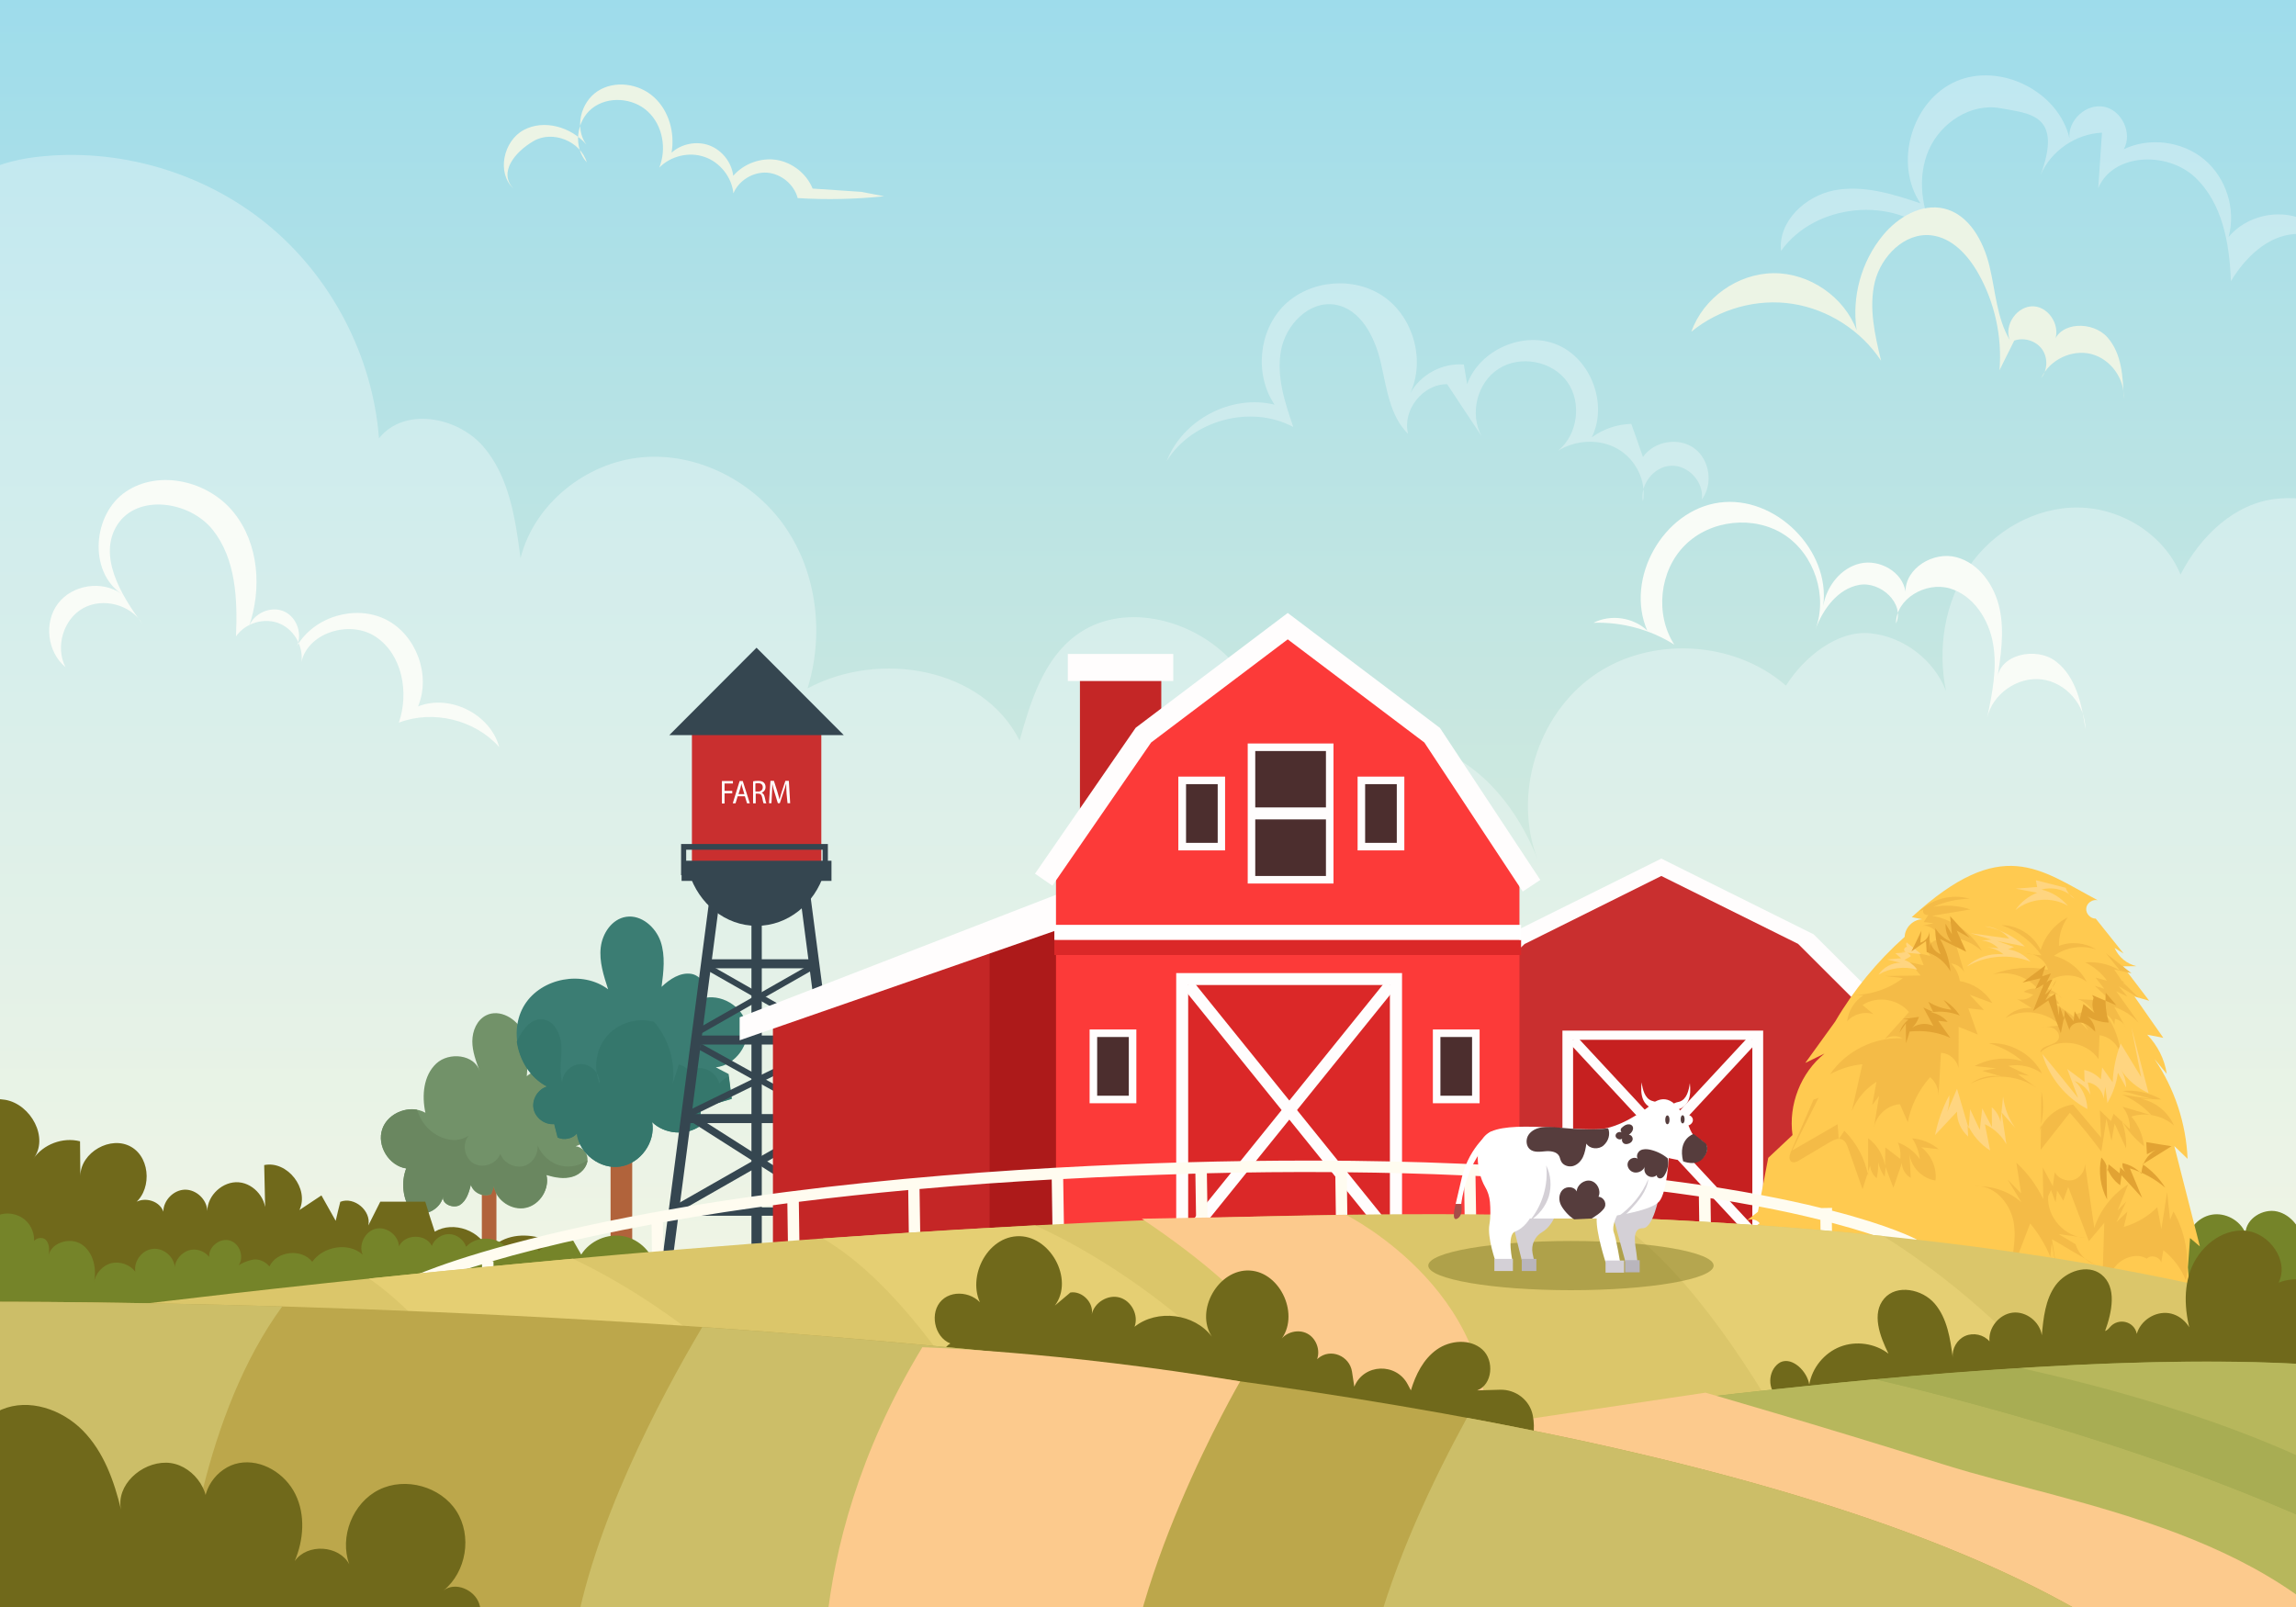 <?xml version="1.0" encoding="utf-8"?>
<!-- Generator: Adobe Illustrator 18.0.0, SVG Export Plug-In . SVG Version: 6.00 Build 0)  -->
<!DOCTYPE svg PUBLIC "-//W3C//DTD SVG 1.1//EN" "http://www.w3.org/Graphics/SVG/1.1/DTD/svg11.dtd">
<svg version="1.1" id="Layer_1" xmlns="http://www.w3.org/2000/svg" xmlns:xlink="http://www.w3.org/1999/xlink" x="0px" y="0px"
	 width="1400px" height="980px" viewBox="0 0 1400 980" enable-background="new 0 0 1400 980" xml:space="preserve">
<rect x="0" y="0" width="1400" height="980" fill="#333333" stroke="none"/>
<g>
	<defs>
		<rect id="SVGID_1_" width="1400" height="980"/>
	</defs>
	<clipPath id="SVGID_2_">
		<use xlink:href="#SVGID_1_"  overflow="visible"/>
	</clipPath>
	<linearGradient id="SVGID_3_" gradientUnits="userSpaceOnUse" x1="700" y1="-3.142759e-08" x2="700" y2="948.1">
		<stop  offset="0" style="stop-color:#9EDCEB"/>
		<stop  offset="1" style="stop-color:#F9F4D4"/>
	</linearGradient>
	<rect clip-path="url(#SVGID_2_)" fill="url(#SVGID_3_)" width="1400" height="980"/>
	<path opacity="0.32" clip-path="url(#SVGID_2_)" fill="#FFFFFF" d="M-37.9,135.5c6.1-24.7,34.3-36.7,59.5-39.7
		c50.1-6.1,102.4,9.1,141.4,41c39,31.9,64.2,80.2,68.1,130.5c15.1-19.1,47.5-13.5,63.5,4.9c15.9,18.4,19.7,44.1,22.8,68.2
		c8.3-33.1,39.8-58.3,73.8-61.5c34-3.2,68.5,14.6,87.8,42.8c19.3,28.2,23.5,65.5,13.4,98.1c43.9-23.5,106.9-12.7,129.3,31.8
		c6.7-23.9,14.6-49.6,34.6-64.3c27.3-20.1,68.4-10.6,92.4,13.3c24,24,34.1,58.4,39.4,91.9c12.7-29.4,56-47.1,86.2-36.5
		c30.2,10.6,51.7,38.4,63.3,68.2c-15.2-39.3-0.3-88.1,34.2-112.3c34.5-24.2,85.4-21.5,117.2,6.2c10.9-17.2,31.1-33.9,51.4-31.9
		c20.3,2,38.9,16.2,46.2,35.2c-5.3-25.8-0.9-53.9,13.9-75.7c14.8-21.8,40.4-36.5,66.7-36.2c26.4,0.3,52.4,16.5,62.4,40.9
		c12-23.4,33-43.8,59.2-46.3c26.2-2.5,53.3,9.1,69.5,29.8c10.2,13,12.9,25.2,17.1,41.2l-1.5,561.6c-20,2-52-2.1-72-0.1l-929.4,0
		c-3.3,34.1-6.6,68.2-9.9,102.4c-117.7-6.3-235.4-12.6-353.1-18.9c-54.5-2.9-114.3-8.1-153-46.6c-36-35.9-43.5-90.7-48.3-141.3
		c-8.9-94.5-15.3-189.3-19.1-284.2C-116.5,404.6-72.1,274.9-37.9,135.5z"/>
	<g clip-path="url(#SVGID_2_)">
		<rect x="293.8" y="708.8" fill="#B1633B" width="8.9" height="96.6"/>
		<path fill="#729269" d="M270.2,729.6c-1.5,8.2-12,13.2-19.3,9.3c-5.3-7.5-6.5-17.8-3.2-26.3c-10.6-1.6-18.1-13.9-14.6-24
			s17-15.3,26.3-10c-2.3-10.5-1.2-22.7,6.6-30c7.8-7.3,23.3-5.6,26.5,4.6c-2.2-5.9-4.5-11.9-4.5-18.2c0-6.3,2.8-13,8.4-15.8
			c8.1-4.1,18.5,1.8,22.4,10.1c3.9,8.3,3.2,17.9,2.4,27c5.4-4.7,14.1-5.2,20-1.1c5.9,4.1,8.5,12.4,5.9,19.2
			c3.4-4.9,11.7-4.3,15.4,0.4c3.6,4.7,2.8,11.9-0.7,16.7c-3.6,4.8-9.3,7.5-15.2,8.8c4.1-3.5,11.2,0.5,11.6,5.9
			c0.4,5.3-4.1,10.1-9.3,11.5c-5.2,1.5-10.7,0.4-15.8-1.1c2.1,8.5-3.8,18.1-12.4,20c-8.5,1.9-18-4.3-19.6-12.9
			c-0.5,1.5-1,3.1-1.6,4.6c-4.7,2.1-11-0.8-12.4-5.7c-1.2,4.7-2.7,9.8-6.8,12.4C276.3,737.2,269.2,734.3,270.2,729.6z"/>
		<path fill="#729269" d="M346.6,700.1c1.5-0.3,2.9-0.7,4.3-1.3C349.3,698.7,347.8,699.1,346.6,700.1z"/>
		<path fill="#729269" d="M327.6,698.6c-0.1-1.4-0.5-2.8-1.1-4.1C326.7,695.9,327.1,697.2,327.6,698.6z"/>
		<path fill="#6A8760" d="M233.1,688.5c-3.5,10.1,4.1,22.4,14.6,24c-3.3,8.6-2.1,18.8,3.2,26.3c7.3,3.9,17.8-1.2,19.3-9.3
			c-1,4.7,6.1,7.7,10.2,5.2c4.1-2.5,5.6-7.7,6.8-12.4c1.4,5,7.7,7.9,12.4,5.7c0.5-1.5,1-3.1,1.6-4.6c1.6,8.6,11.1,14.8,19.6,12.9
			c8.5-1.9,14.5-11.5,12.4-20c5.1,1.5,10.7,2.6,15.8,1.1c4.6-1.3,8.8-5.3,9.3-9.9c-4.5,3.2-10.3,4.6-15.7,3.5
			c-6.6-1.3-12.3-6.3-14.8-12.5c0.4,4.9-2.4,10.1-7,12.1c-5.9,2.5-13.6-0.9-15.7-7c-2.3,6.2-10.6,9.2-16.3,5.9c-5.7-3.3-7.2-12-3-17
			c-9.4,6.6-23.4,0.3-28.9-9.8c-1.1-1.9-1.9-3.9-2.6-6C245.6,675.2,235.9,680.2,233.1,688.5z"/>
	</g>
	<g clip-path="url(#SVGID_2_)">
		<rect x="372.3" y="653.1" fill="#B1633B" width="13.2" height="140.1"/>
		<path fill="#3B7D73" d="M397.7,684.3c2.2,12.2-7.1,25.2-19.4,27.1c-12.2,1.9-25-7.8-26.5-20.1c-2.8,3.2-7.8,4.2-11.7,2.4
			c-0.7-2.7-1.4-5.4-2.1-8.2c-5.7,0.6-11.5-3.8-12.6-9.4c-1.1-5.7,2.7-11.8,8.2-13.5c-17.2-8.9-24-33.5-13.7-49.9
			c10.3-16.4,35.4-21.1,50.9-9.4c-2.7-8.3-5.5-16.9-4.5-25.5c1-8.7,6.9-17.4,15.5-18.7c9.2-1.4,17.9,6.2,21,15
			c3,8.8,1.8,18.5,0.6,27.7c5-4.7,11.4-9,18.2-7.9c6.8,1.1,11.6,10.7,6.3,15.1c11.4-3.5,25,4.5,27.4,16.2c2.4,11.7-7,24.4-18.8,25.7
			c2.6,1.4,5.2,2.7,7.8,4.1c0.6,5,1.3,10,1.9,15c-6.3,1.9-12.6,3.8-18.9,5.6c-0.1,3.6-0.2,7.3-0.3,10.9
			C418.3,692.8,405.3,691.7,397.7,684.3z"/>
		<path fill="#3B7D73" d="M363.8,654.2c0.3,2.3,1,4.6,1.9,6.7C365.9,658.5,365.1,656.2,363.8,654.2z"/>
		<path fill="#35776C" d="M333.5,662.6c-5.5,1.6-9.3,7.8-8.2,13.5c1.1,5.7,6.9,10,12.6,9.4c0.7,2.7,1.4,5.4,2.1,8.2
			c3.9,1.8,8.9,0.8,11.7-2.4c1.5,12.3,14.3,22,26.5,20.1s21.6-14.9,19.4-27.1c7.6,7.4,20.6,8.5,29.3,2.4c0.1-3.6,0.2-7.3,0.3-10.9
			c6.3-1.9,12.6-3.8,18.9-5.6c-0.6-4.6-1.2-9.1-1.8-13.7c-2.2,1-4.1,2.4-5.7,4.2c-1.4-5.8-7.6-10-13.5-9.3c-0.7,3.1-1.4,6.3-2,9.4
			c0.2-5.4-3.9-10.5-9.2-11.6c-1.2,3.9-2.5,7.8-3.7,11.7c1.7-13.4-2.5-27.4-11.3-37.7c-10.1-2.9-21.7,0.5-28.6,8.4
			c-5.4,6.1-7.7,14.7-6.5,22.7c1.3,2,2,4.3,1.9,6.7c-0.9-2.1-1.5-4.4-1.9-6.7c-2-3-5.3-5.2-9-5.4c-6-0.3-11.8,5-12,11
			c-2.1-7-0.2-14.6-0.5-21.9c-0.3-7.3-4.3-15.8-11.6-16.4c-7.3-0.6-12.5,6.9-15.6,13.6C316.7,646.5,323.2,657.3,333.5,662.6z"/>
	</g>
	<g clip-path="url(#SVGID_2_)">
		<rect x="458.2" y="498.9" fill="#354650" width="6.3" height="272.1"/>
		<polygon fill="#354650" points="523.3,769.2 517.1,770.1 481.9,500.7 488.1,499.8 		"/>
		<polygon fill="#354650" points="403.7,769.2 409.9,770.1 445.1,500.7 438.9,499.8 		"/>
		<rect x="421.9" y="441.5" fill="#C92F2F" width="78.9" height="90.3"/>
		<polygon fill="#354650" points="461.3,395 408.1,448.3 461.3,448.3 514.5,448.3 		"/>
		<rect x="415.6" y="524.9" fill="#354650" width="91.4" height="12.3"/>
		<path fill="#354650" d="M420.2,532.5c5.9,18.7,22.1,32.1,41.2,32.1c19.1,0,35.3-13.4,41.2-32.1H420.2z"/>
		<rect x="430.6" y="585" fill="#354650" width="66.3" height="5.5"/>
		<rect x="421.9" y="631.5" fill="#354650" width="81.4" height="5.5"/>
		<rect x="416.9" y="679.4" fill="#354650" width="93.9" height="5.5"/>
		<rect x="411.9" y="736.3" fill="#354650" width="107.6" height="5.1"/>
		<polygon fill="#354650" points="432.3,588.1 431,591.6 502.9,632.6 504.2,629.1 		"/>
		<polygon fill="#354650" points="494.1,588.1 495.4,591.6 423.5,632.6 422.2,629.1 		"/>
		<polygon fill="#354650" points="427.5,636.5 426.4,640.2 502.7,682.5 503.8,678.8 		"/>
		<polygon fill="#354650" points="500.1,637.9 501.3,641.7 419.2,681.9 418,678.1 		"/>
		<polygon fill="#354650" points="422.8,679.6 421.5,684.1 511,741.1 512.3,736.6 		"/>
		<polygon fill="#354650" points="506.4,680.9 508,685.3 412.6,739.8 410.9,735.4 		"/>
		<g>
			<path fill="#354650" d="M504.8,533.7h-89.5v-19h89.5V533.7z M418.4,530.3h83.2v-12.1h-83.2V530.3z"/>
		</g>
		<g>
			<path fill="#FFFFFF" d="M440.2,476.3h6.7v1.5h-5.1v4.5h4.7v1.5h-4.7v6.2h-1.6V476.3z"/>
			<path fill="#FFFFFF" d="M449.8,485.6l-1.3,4.3h-1.7l4.2-13.6h1.9l4.3,13.6h-1.7l-1.3-4.3H449.8z M453.9,484.3l-1.2-3.9
				c-0.3-0.9-0.5-1.7-0.6-2.5h0c-0.2,0.8-0.4,1.6-0.6,2.5l-1.2,3.9H453.9z"/>
			<path fill="#FFFFFF" d="M459.1,476.5c0.8-0.2,2-0.3,3.1-0.3c1.7,0,2.8,0.3,3.6,1.1c0.6,0.6,1,1.5,1,2.6c0,1.8-1,3-2.3,3.5v0.1
				c1,0.4,1.5,1.3,1.8,2.7c0.4,1.9,0.7,3.2,1,3.7h-1.7c-0.2-0.4-0.5-1.6-0.8-3.3c-0.4-1.9-1-2.6-2.5-2.6h-1.5v5.9h-1.6V476.5z
				 M460.7,482.7h1.6c1.7,0,2.8-1,2.8-2.6c0-1.8-1.2-2.5-2.9-2.5c-0.8,0-1.3,0.1-1.6,0.2V482.7z"/>
			<path fill="#FFFFFF" d="M479.6,483.9c-0.1-1.9-0.2-4.2-0.2-5.9h-0.1c-0.4,1.6-0.9,3.3-1.6,5.2l-2.2,6.6h-1.2l-2-6.5
				c-0.6-1.9-1.1-3.7-1.4-5.3h0c0,1.7-0.1,4-0.2,6l-0.3,5.8h-1.5l0.9-13.6h2.1l2.1,6.6c0.5,1.7,0.9,3.2,1.3,4.6h0.1
				c0.3-1.4,0.8-2.9,1.3-4.6l2.2-6.6h2.1l0.8,13.6h-1.6L479.6,483.9z"/>
		</g>
	</g>
	<path clip-path="url(#SVGID_2_)" fill="#758429" d="M1340.2,831.9c25.9-5.7,48.6-24,59.8-48c3.8-8.1,6.3-17.1,4.8-25.9
		c-1.5-8.8-7.7-17.2-16.3-19.2s-19,4.3-19.3,13.2c-3.3-7.9-12.4-12.8-20.8-11.2s-15.1,9.5-15.2,18.1c-2.8-3.5-7.5-5.4-11.9-4.6
		l-1.7,9.1c-2.7-4.3-10.5-3.7-12.4,1c-0.8-10.5-10.4-19.5-21-19.8c-10.5-0.2-20.5,8.4-21.8,18.8c-1.3-1.1-2.1-2.2-2.7-3.2
		c-3.6-6.6-10.9-10.4-18.2-8.9c-2.9,0.6-5.4,1.5-6.4,2.9c-3.1-9.1-18.8-9.3-22.1-0.2c-0.7-5.9-6-10.8-11.9-11.2
		c-5.9-0.4-11.8,3.7-13.4,9.4c-3-5.2-10.1-7.7-15.7-5.4l-2.5,5.8c-8.6-7-21.2-8.5-31.2-3.8c-10,4.7-16.8,15.5-16.9,26.5
		c49.3,25.8,102.5,44.2,157.2,54.4C1300.2,833.6,1320.7,836.2,1340.2,831.9z"/>
	<g clip-path="url(#SVGID_2_)">
		<g>
			<polygon fill="#C92F2F" points="1101.2,572.7 1013,528.9 924.9,572.7 871.6,625.9 871.6,777 1013,775.8 1154.5,777 1154.5,625.9 
							"/>
			<g>
				<g>
					<rect x="955.9" y="631.3" fill="#C62020" width="115.9" height="123.4"/>
					<path fill="#FFFDFD" d="M1075.1,757.6H952.7V628.5h122.4V757.6z M959.2,751.9h109.3V634.1H959.2V751.9z"/>
				</g>
				<g>
					<polygon fill="#FFFDFD" points="1066,753.7 956.7,635.9 961.7,632.4 1071.1,750.1 					"/>
				</g>
				<g>
					<polygon fill="#FFFDFD" points="961.7,753.7 1071.1,635.9 1066,632.4 956.7,750.1 					"/>
				</g>
			</g>
			<g>
				<polygon fill="#FFFDFD" points="1156.4,635.5 1096.4,575.6 1013,534.2 929.6,575.7 869.4,633.1 858.8,628.3 920.2,569.7 
					1013,523.6 1105.9,569.8 1106.5,570.4 1167.2,630.8 				"/>
			</g>
		</g>
		<g>
			<polygon fill="#C42626" points="471.3,624.9 471.3,758.6 682.3,758.6 682.3,545.2 			"/>
			<polygon fill="#AD1A1A" points="682.3,545.2 603.4,575 603.4,758.6 682.3,758.6 			"/>
			<polygon fill="#FFFDFD" points="451,634.4 451,620.4 667.6,536.5 667.6,559.2 			"/>
		</g>
		<g>
			<rect x="658.5" y="409.8" fill="#C42626" width="49.6" height="101"/>
			<polygon fill="#FC3A39" points="873.3,448.3 785.2,381.9 697.2,448.3 643.9,529.1 643.9,758.6 785.2,756.9 926.5,758.6 
				926.5,529.1 			"/>
			<rect x="642.9" y="573.2" fill="#DB2828" width="284.6" height="9.2"/>
			<rect x="642.9" y="564" fill="#FFFFFF" width="284.6" height="9.2"/>
			<g>
				<rect x="720.9" y="597.1" fill="#DB2828" width="130.4" height="159.7"/>
				<path fill="#FFFDFD" d="M854.9,760.5H717.2V593.4h137.7V760.5z M724.5,753.1h123V600.7h-123V753.1z"/>
			</g>
			<g>
				
					<rect x="688.1" y="673.3" transform="matrix(0.628 0.778 -0.778 0.628 819.052 -359.906)" fill="#FFFDFD" width="195.8" height="7.3"/>
			</g>
			<g>
				
					<rect x="688.1" y="673.3" transform="matrix(-0.628 0.778 -0.778 -0.628 1806.525 490.482)" fill="#FFFDFD" width="195.8" height="7.3"/>
			</g>
			<g>
				<polygon fill="#FFFDFD" points="928.5,543.7 868.5,452.8 785.2,389.9 701.9,452.8 641.7,540.1 631.1,532.8 692.5,443.8 
					785.2,373.8 878,443.9 878.6,444.8 939.2,536.6 				"/>
			</g>
			<g>
				<rect x="720.9" y="475.9" fill="#4C2E2E" width="23.9" height="40.4"/>
				<path fill="#FFFDFD" d="M747,518.6h-28.5v-45H747V518.6z M723.2,514h19.3v-35.8h-19.3V514z"/>
			</g>
			<g>
				<rect x="666.7" y="630.1" fill="#4C2E2E" width="23.9" height="40.4"/>
				<path fill="#FFFDFD" d="M692.9,672.8h-28.5v-45h28.5V672.8z M669,668.2h19.3v-35.8H669V668.2z"/>
			</g>
			<g>
				<rect x="876" y="630.1" fill="#4C2E2E" width="23.9" height="40.4"/>
				<path fill="#FFFDFD" d="M902.2,672.8h-28.5v-45h28.5V672.8z M878.3,668.2h19.3v-35.8h-19.3V668.2z"/>
			</g>
			<g>
				<rect x="830.1" y="475.9" fill="#4C2E2E" width="23.9" height="40.4"/>
				<path fill="#FFFDFD" d="M856.3,518.6h-28.5v-45h28.5V518.6z M832.4,514h19.3v-35.8h-19.3V514z"/>
			</g>
			<g>
				<rect x="763.1" y="455.7" fill="#4C2E2E" width="47.7" height="80.8"/>
				<path fill="#FFFDFD" d="M813.1,538.8h-52.3v-85.4h52.3V538.8z M765.4,534.2h43.1V458h-43.1V534.2z"/>
			</g>
			<rect x="761.3" y="492.4" fill="#FFFDFD" width="51.4" height="7.3"/>
			<rect x="651.1" y="398.8" fill="#FFFDFD" width="64.3" height="16.5"/>
		</g>
	</g>
	<g clip-path="url(#SVGID_2_)">
		<path fill="#FFCA50" d="M1070.9,781.9c-4.4-0.1-8.8-0.2-13.3-0.3c3.8-1.7,7.6-3.3,11.4-5c-2.2-6.9,1.8-15.3,8.6-17.8
			c-2.6-1.5-5.1-3-7.7-4.6c-1.1-3,0.3-6.7,3.1-8.2c-1.9-2.5-5.7-3.1-8.3-1.4c2.4-1.9,4.8-3.7,7.2-5.6c2.1-11,4.2-21.9,6.3-32.9
			c4.9-4.6,9.9-9.3,14.8-13.9c-2.6-18.4,5-38,19.5-49.7c-3.9,1.9-7.8,3.8-11.7,5.7c6.1-8.4,12.1-16.8,18.2-25.2
			c11.3-19.3,25.7-36.8,42.4-51.7c0.1-5.6,5.2-10.7,10.8-10.7c-2.2-0.4-4.3-0.9-6.5-1.3c55-50.4,77.9-29.1,113.4-10.3
			c-3.1-0.8-6.7,1.7-7,4.9c-0.4,3.2,2.6,6.4,5.8,6.3c5.7,7.1,11.4,14.2,17,21.3c-1.8-1.1-3.7-2.3-5.5-3.4c2.4,5.5,7.4,9.7,13.3,11.1
			c-2.7,0-5.4,0.1-8.2,0.1c5.3,7,10.6,14,16,21c-3-0.9-6-1.7-9-2.6c5.9,8.4,11.7,16.8,17.6,25.2c-3.3-0.6-6.5-1.3-9.8-1.9
			c6.3,6.5,10.6,15,11.9,23.9c-2.5-3-5-6.1-7.5-9.1c12.2,17.9,19.3,39.2,20.2,60.9c-2.7-2.6-5.4-5.2-8.1-7.8
			c5.2,20.4,10.4,40.8,15.6,61.2c-2-1.7-4-3.4-6-5.1c-0.4,6-0.9,12-1.3,17.9c0.8,10,1.6,19.9,2.5,29.9
			c-90.5,9.9-182.4,6.3-271.8-10.7C1064.1,787.7,1066.8,783.2,1070.9,781.9z"/>
		<path fill="#F4BB47" d="M1158.5,673.4c-7.9,0.5-14.9,7.1-16,14.9c1.1-6.7,2.2-13.4,3.3-20c-1.4,1.9-2.8,3.7-4.2,5.6
			c0.9-4.7,1.7-9.5,2.6-14.2c-6.7,4.2-12,10.5-15,17.7c2.1-9.5,4.3-18.9,6.4-28.4c-6.9,0.7-13.6,2.8-19.7,6.1
			c9.7-14.2,27-22.8,44.2-21.9c-3.3-1.9-7.8-1.7-10.9,0.5c4.9-5.5,9.9-11,14.8-16.5c-6.6-8.1-19.6-10.1-28.3-4.3
			c2.2,1.9,4.5,3.7,6.7,5.6c-5.6-1.9-12.3-0.1-16.1,4.4c0.7-6.4,4.4-12.4,9.9-15.9c-2.4-0.1-4.8-0.2-7.2-0.2
			c11.2,0.1,22.4-3.5,31.3-10.3c-3.6-0.4-7.2-0.9-10.9-1.3c7.2-0.1,14.4-0.2,21.7-0.3c-2.1-2.7-4.3-5.3-6.4-8
			c2.8,0.6,5.5,1.2,8.3,1.8c-1-2.5-1.9-4.9-2.9-7.4c2.3,0.6,4.7,1.2,7,1.7c-3.5-3.4,0.5-10.7,5.2-9.6c0.1-5.3-5.5-9.8-10.6-8.7
			c2.5-0.6,4.9-1.2,7.4-1.7c-2-0.2-4.1-0.5-6.1-0.7c1-1.5,2-3,2.9-4.5c-1.3,0.6-3.1-0.3-3.3-1.8c-0.2-1.4,1.3-2.9,2.7-2.6
			c-1.7,0.9-3.5,1.7-5.2,2.6c7.9-7.9,20.2-11.1,30.9-7.9c-7.6,0.1-15.2,1.8-22.1,4.9c7.5-1.3,15.4-0.8,22.6,1.6
			c-7.8,1.3-15.5,2.6-23.3,3.9c12.6,2.2,24,10.2,30.3,21.4c-4.8-4.2-10.8-7.1-17.1-8c2.1,7,4.2,14.1,6.3,21.1c-1.5-3-4.7-5.1-8-5.4
			c2.8,2.9,4.7,6.7,5.3,10.7c8.1,1.3,15.6,6.3,19.8,13.4c-4.6-1.7-9.2-3.4-13.8-5.1c2.9,3.1,5.8,6.2,8.7,9.3c-3.2-0.3-6.3-0.6-9.5-1
			c1.9,5.3,3.8,10.7,5.7,16c-3.9-1.6-7.7-3.2-11.6-4.7c0,8.4-0.1,16.9-0.1,25.3c-0.8-5.1-5.6-9.3-10.7-9.4c-0.5,8.7-1,17.5-1.5,26.2
			c0.2-4.3-1.8-8.6-5.1-11.4c-6.9,7.7-11.7,17.3-13.6,27.5C1161.7,680.8,1160.1,677.1,1158.5,673.4z"/>
		<path fill="#FFD580" d="M1228.9,555c3.2-4.8,8-8.5,13.3-10.6c-4.4-0.8-8.7-1.6-13.1-2.5c4.4-0.3,8.8-0.6,13.1-1
			c-0.3-1.4-0.6-2.7-0.8-4.1c6.1,1.5,12.2,3.1,18.2,4.6c0.9,2.7,2.8,5.1,5.3,6.6c-5-5.3-13-7.5-20.1-5.5c6.2,1.4,12,5,16.1,9.9
			C1251.2,546.6,1237.7,547.7,1228.9,555z"/>
		<path fill="#F4BB47" d="M1273.4,628.5c-2-3.8-5-7.1-8.6-9.4c3.6-2.1,8.2-2.5,12.1-1.2c-2.1-4-5.7-7.2-10-8.6
			c6.8,0.4,13.6,0.7,20.3,1.1c-3.3-3.1-6.6-6.1-9.9-9.2c1.9,0.6,3.9,1.2,5.8,1.8c-1.8-2.3-3.5-4.5-5.3-6.8c2.3,0.6,4.7,1.3,7,1.9
			c-3.4-4.7-8-8.6-13.3-11.2c7.3-0.6,14.8,1.1,21.1,4.9c-2.8-3.5-5.7-7-8.5-10.5c5.2,4.1,10.4,8.1,15.6,12.2
			c-3.5-0.8-7-1.5-10.6-2.3c2.1,3.1,4.2,6.1,6.3,9.2c0-1.2-0.9-2.4-2.1-2.6c3.6,3.6,7.3,7.2,10.9,10.8c-4.1-2.4-8.3-4.9-12.4-7.3
			c1.8,2.1,3.6,4.3,5.4,6.4c-2.3-1.1-4.5-2.1-6.8-3.2c4.6,6.4,9.2,12.9,13.7,19.3c-4-4.5-9.2-7.8-14.9-9.7c2.4,4.2,4.8,8.5,7.1,12.7
			c-1.2-2.8-3.7-4.9-6.7-5.5c-0.1,1.2-0.2,2.4-0.4,3.6c-0.8-2.8-2.8-5.2-5.3-6.5c5.6,7.5,8.9,16.8,9.4,26.2
			c-0.8-6.7-6.4-12.4-13.1-13.3c-0.2,4.9-0.4,9.7-0.6,14.6c-7.5-11.3-25.6-13.4-35.5-4.1c0.5-4.8,9.2-3.8,11.1-8.2
			c1.1-2.5-0.8-5.5-3.3-6.6c-2.5-1.1-5.4-0.8-8.1-0.4c4.2-0.4,8.3-0.8,12.5-1.2c-8.5-8.6-22.9-10.6-33.4-4.6c4-4.4,10.1-6.7,16-6
			c-3-1.9-6-3.7-9-5.6c3.4,1.1,7.4,0,9.9-2.6c-1.9-0.6-3.9-1.2-5.8-1.8c2.5-1.7,5.7-2.3,8.6-1.7c-6.6-7.8-17.9-11.4-27.8-8.8
			c10.7-4.2,22.7-5.2,34-2.9c-1.5-5.8-7.4-10.1-13.4-9.8c3.1,0.3,6.2,0.7,9.4,1c-5.9-8.4-14.5-15-24.3-18.4
			c9.9,0,19.6,6.2,23.8,15.2c2.5-8.5,8.6-15.9,16.5-20c-3.6,5-5.5,11.2-5.3,17.4c7.3-2.8,16-2,22.6,2.2c-8.5-2.9-18.4-1.4-25.6,3.9
			c8.4,2.2,15.9,8.1,19.9,15.9c-8.1-6.6-21.8-4.7-27.8,3.9c4.9-0.1,9.7,2.3,12.5,6.3c-1.2-2.9-5.4-4-7.9-2.1
			c2.8,0.8,5.2,2.7,6.5,5.3c-1.5-0.3-3.1-0.5-4.6-0.8C1259.6,615.7,1267.1,621.5,1273.4,628.5z"/>
		<path fill="#FFD580" d="M1218.5,578.3c-2.7-2.8-6.5-4.5-10.3-4.7c2-0.2,4-0.4,6.1-0.6c-4.3-1.3-8.5-2.6-12.8-3.9
			c7.9,1.1,15.7,2.2,23.6,3.3c-3.6-4.4-9.1-7.2-14.8-7.5c9.1,1.7,17.7,6,24.4,12.3c-5.7-1.1-11.3-2.2-17-3.4
			c3.5,1.2,6.9,2.5,10.4,3.7c-1.2,0.5-2.5,0.9-3.7,1.4c5.3,0.8,10.2,3.5,13.7,7.5c-12.5-4.9-27.2-3.8-38.8,3
			c5.9-5.6,14.4-8.3,22.4-7.4c-3.3-2.7-7.4-4.3-11.6-4.5C1213,577.7,1215.7,578,1218.5,578.3z"/>
		<path fill="#FFD580" d="M1158.8,587.1c-2.7-0.7-5.5-1.3-8.2-2c2.9-0.2,5.8-0.5,8.6-0.7c-1.2-1-2.4-2.1-3.5-3.1
			c2.8-0.2,5.6-0.4,8.3-0.6c-1.2,0.9-3.3-0.4-2.9-1.9c0.3-1.5,2.7-1.8,3.4-0.5c-1.6-0.1-2.8-2.2-1.9-3.6c2.9,2.4,5.8,4.7,8.8,7.1
			c-4-0.4-8-0.7-12-1.1c2.2-0.6,4.7,0.4,5.8,2.4c-1.3,0.8-2.6,1.6-4,2.3c3.1,1.1,5.9,3.2,7.8,5.9c-7.8-2.2-16.6-1.1-23.6,3.1
			C1148.3,590,1153.5,587.1,1158.8,587.1z"/>
		<path fill="#F4BB47" d="M1201.3,661c5.4-4,12.4-5.7,19-4.5c-3.9-1.2-7.8-2.4-11.7-3.5c2.9-0.5,5.7-1,8.6-1.5
			c-4.4-0.5-8.7-0.9-13.1-1.4c8.8-4.8,19.6-5.8,29.1-2.9c-5.9-5.1-13-8.9-20.5-11c13.2-0.8,26.5,6.7,32.5,18.5
			c-5.9-4.3-13.6-6-20.7-4.7c4.2,2,8.4,4,12.7,6c-2.3-0.3-4.6-0.7-6.9-1c4,2.9,8.1,5.9,12.1,8.8C1230.6,655.3,1214,654.2,1201.3,661
			z"/>
		<path fill="#F4BB47" d="M1305.4,670.1c8.8,1.7,16.6,8,20.2,16.3c-6.9-6.2-17.2-8.3-26-5.5c4.3,5.1,7.1,11.5,7.7,18.1
			c-5.5-4.4-10.2-9.8-13.8-15.9c2.2,5.4,3.2,11.3,2.9,17.2c-2.3-5-4.7-10.1-7-15.1c-0.6,3.5-1.3,7-1.9,10.5c-1-4.5-2.1-9-3.1-13.5
			c-1,6.7-2,13.4-3.1,20.1c-6-8.2-12.4-16.1-19.2-23.7c-5.9,7.5-11.9,15.1-17.8,22.6c0.2-11.9,0.4-23.8,0.5-35.7
			c1.7,8.3,1.1,17.1-1.6,25.1c3-9,11.5-15.8,20.9-17c5.7,6.7,11.4,13.5,17.1,20.2c-0.3-5.6-0.6-11.1-0.8-16.7
			c2.3,2.2,4.5,4.4,6.8,6.6c0.5-1.5,1-3,1.6-4.5c3.3,3.1,6.6,6.2,9.9,9.4c0.2-4.9-1.4-9.9-4.5-13.7c5.9,1.7,11.8,3.5,17.7,5.2
			c-5-5.4-11.2-9.8-18-12.6c6.3,1,12.7,1.9,19,2.9c-6.2-1.7-12.4-3.4-18.7-5.1c8.2-0.8,16.6,1.1,23.7,5.2
			C1313.5,670.4,1309.5,670.2,1305.4,670.1z"/>
		<path fill="#F4BB47" d="M1170.6,706.9c-0.5-4.5-2.1-8.9-4.6-12.7c5.9,0.5,11.6,2.8,16.1,6.6c-3.5-0.4-7.1-0.8-10.6-1.2
			c6.1,4.7,9.6,12.7,8.7,20.3c-8.1-1.1-15-8.2-15.9-16.3c0.3,4.9,0.6,9.8,0.8,14.7c-3.2-1.8-5.4-5.4-5.4-9.1
			c-1.7,5-3.4,10.1-5.2,15.1c-1.6-4.2-3.2-8.3-4.7-12.5c-0.2,2-0.4,3.9-0.6,5.9c-3-4.3-4.7-9.6-4.7-14.8c1.1,5.1,1,10.5-0.2,15.6
			c-2.3-1.9-3.7-4.7-4-7.6c-1.5,4.8-3.1,9.5-4.6,14.3c-2.9-8.3-5.8-16.5-8.7-24.8c-0.8-2.3-1.8-4.8-4-5.6c-2.4-0.9-5,0.4-7.2,1.7
			c-6.2,3.7-12.5,7.4-18.7,11.1c-1.4,0.9-3.3,1.7-4.7,0.9c-1.9-1.2-1.3-4.1-0.4-6.1c4.6-10.6,9.2-21.2,13.8-31.8
			c1-0.4,2.1-0.7,3.1-1.1c-5.4,10.7-10.8,21.4-16.1,32.1c9.2-5.3,18.5-10.6,27.7-16c0.2,3,0.5,6.1,0.7,9.1c1.1-1.7,2.3-3.4,3.4-5.1
			c7.5,7.4,12.6,17.1,14.5,27.4c0-7.6,0-15.3,0-22.9c5.4,4,9.1,10.1,10.3,16.7c0.1-3.7,0.1-7.4,0.2-11.1c3,2.3,6.1,4.7,9.1,7
			c0.4-3.4-0.1-6.9-1.5-10C1162.7,698.7,1167.4,702.3,1170.6,706.9z"/>
		<path fill="#E2A333" d="M1195,619.3c-5.6-2.2-11.8-2.9-17.7-1.9c4,0.6,7.7,2.7,10.3,5.8c-1.9-0.2-3.9-0.5-5.8-0.7
			c2.5,3.5,4.9,6.9,7.4,10.4c-7.7-3.5-16.4-4.8-24.8-3.8c-0.7,2.4-1.4,4.8-2.2,7.1c0-4-0.1-8-0.1-12.1c-1.3,1.9-2.6,3.7-3.9,5.6
			c1-3.1,2.9-5.9,5.5-7.9c-1.2-0.1-2.4-0.2-3.5-0.3c3.3-0.5,6.6-0.9,9.9-1.4c-1,3.1-3,5.9-5.6,7.9c3.6-3.7,9.8-4.7,14.4-2.3
			c-2-3.8-4.1-7.6-6.1-11.3c2,0.9,4,1.9,6,2.8c-1-2.1-2-4.2-3-6.3c4.2,2.7,9.1,4.3,14.1,4.9c-1.6-2-3.2-4-4.8-6
			C1189.1,612.2,1192.5,615.4,1195,619.3z"/>
		<path fill="#F4BB47" d="M1203.4,723.6c10.5-0.9,21.3,2.6,29.2,9.6c-2.8-4.6-5.6-9.2-8.4-13.8c2.7,2.8,5.4,5.6,8.2,8.4
			c-1-6.2-1.9-12.5-2.9-18.7c6.8,6.2,12.4,13.8,16.4,22.2c-0.1-6.4-0.2-12.9-0.3-19.3c2,3.8,4.1,7.6,6.1,11.4
			c0.4-2.8,0.8-5.7,1.2-8.5c2.1,3.8,7,5.8,11.2,4.7s7.3-5.5,7.2-9.8c1.9,13,3.8,26,5.7,39c3.6-10.9,11-20.4,20.7-26.6
			c-2.2,5.3-4.3,10.7-6.5,16c1.8-1.8,3.6-3.7,5.3-5.5c-2,4.2-4,8.4-6,12.7c2.2-2.2,4.4-4.4,6.7-6.5c-0.7,3.1-1.4,6.2-2.2,9.3
			c7.7-2.2,14.7-6.3,20.4-12c0.8,4.4,1.7,8.8,2.5,13.3c1.2-7.5,2.4-15,3.5-22.6c0.6,5.7,1.2,11.3,1.8,17c0.7-1.7,1.4-3.4,2.1-5.1
			c7.2,12.6,9.9,27.8,7.6,42.1c-2.9-7.2-7.7-13.7-13.8-18.5c-0.4,2.5-0.9,5-1.3,7.5c-0.9-3.6-6.3-5-8.8-2.3
			c-5.7-3.5-13.5-1.1-18.2,3.6c-4.7,4.8-6.9,11.3-9.1,17.7c0.5-14.4,0.9-28.8,1.4-43.2c-3.1,3.7-6.2,7.5-9.4,11.2
			c-4.2-11-8.4-22.1-12.6-33.1c-1,2.8-2,5.6-3,8.4c-1.3-2.1-2.5-4.2-3.8-6.2c-0.3,2.4-0.6,4.8-0.9,7.2c-0.9-2.5-1.9-5-2.8-7.5
			c-0.6,1.2-1.2,2.5-1.7,3.7c-1,12.7,10.1,25.1,22.8,25.5c-5.5-0.8-11-1.6-16.5-2.3c3.5,2.1,7,4.1,10.4,6.2
			c1.7,5.7,6.3,10.4,11.9,12.4c-8.8-5.2-17.6-10.4-26.3-15.5c1,6.2,2,12.3,2.9,18.5c-1-5.3-2-10.6-3.1-16c-0.3,2.8-0.6,5.6-0.8,8.3
			c-3-7.4-7.2-14.3-12.3-20.4c-4.4,11.6-8.9,23.1-13.3,34.7c1.7-11.9,5.3-23.8,3.2-35.7C1225.6,733.3,1215.3,721.7,1203.4,723.6z"/>
		<path fill="#E2A333" d="M1292.8,711.9c-0.1,1.2-0.2,2.4-0.4,3.6c-2.2-1.8-4.4-3.7-6.7-5.5c-0.2,1.6-0.4,3.2-0.6,4.8
			c0-3.3-1.4-6.6-3.8-8.9c-1.9,8.6-0.6,17.8,3.5,25.6c-0.1-6.8-0.3-13.6-0.4-20.4c1.5,4.7,4.4,8.9,8.4,11.7c0.3-2,0.5-4.1,0.8-6.1
			c4.2,4.6,8.4,9.2,12.6,13.8c-2.5-6-5-12-7.5-18c7.9,2.4,15.3,6.4,21.6,11.8c-3.6-5.7-8.3-10.6-13.8-14.3c5.9-3.7,11.7-7.3,17.6-11
			c-5.1-0.8-10.2-1.6-15.4-2.5c0.1,2.5,0.3,4.9,0.4,7.4c1.8-0.9,3.6-1.8,5.4-2.6c-5.2,2.8-8.7,8.6-8.7,14.5
			c-3.1-3.3-7.2-5.6-11.6-6.5c-0.3,2.5,0.9,5.1,3,6.5C1295.7,714.6,1294.2,713.2,1292.8,711.9z"/>
		<path fill="#E2A333" d="M1180.1,566c-0.2,5.5,0.9,11,3.2,15.9c-3.6-1.4-6.3-5.1-6.3-9c-0.2,2.4-0.3,4.8-0.5,7.1c0-4,0-8,0-12
			c-0.2,3.2-2.5,6.1-5.6,6.9c0.2-2.4,0.5-4.9,0.7-7.3c-2,4.2-4,8.4-6.1,12.6c3-2.1,5.9-4.2,8.9-6.3c0.1,2.2,0.3,4.4,0.4,6.7
			c6.1,1.9,11.4,6.2,14.5,11.8c-0.7-7-2.9-13.8-6.4-19.8c5.3,2.6,10.7,5.2,16,7.8c-1.9-4.3-3.9-8.6-5.8-12.9c2.7,1.5,5.3,2.9,8,4.4
			c-4-4.4-8-8.8-12-13.2c0.4,3.7,0.7,7.3,1.1,11c-1.3-2.1-2.6-4.3-3.9-6.4c-0.2,4,1.1,8.1,3.7,11.2
			C1185.9,572.8,1182.3,569.8,1180.1,566z"/>
		<path fill="#E2A333" d="M1275.7,606.8c1.3,2.6,2.7,5.1,4,7.7c-0.1-2.4-1.2-4.7-3-6.3c-1.2,3-1.1,6.5,0.4,9.5
			c-2.2-1.8-4.5-3.6-6.7-5.4c-0.8,3.2-1.5,6.4-2.3,9.5c-1-1.7-2.1-3.4-3.1-5.1c-0.2,2-0.4,4-0.6,6c-1.8-2.2-3.6-4.4-5.4-6.5
			c-0.1,1.9-0.2,3.8-0.3,5.8c-0.9-2.9-1.8-5.8-2.8-8.7c-0.2,2-0.4,4-0.6,6c-0.7-4.5-1.5-8.9-2.2-13.4c-2,1.4-3.9,2.8-5.9,4.1
			c2.2-4.1,4.4-8.3,6.6-12.4c-1.3,3.6-3.7,6.8-6.9,8.9c1.5-3.1,3.1-6.1,4.6-9.2c-2.4,0.3-4.5,2.1-5,4.4c1.4-2.7,2.8-5.4,4.1-8.1
			c-1.8,0.6-3.6,1.2-5.4,1.8c0.7-2.3,1.4-4.5,2.1-6.8c-4.7,3.5-9.4,7.1-14.1,10.6c3.7-0.9,7.3-1.7,11-2.6c-1.1,2.2-2.1,4.5-3.2,6.7
			c1.7-1,3.4-2,5.1-3c-2.1,5.4-4.3,10.8-6.4,16.2c3.1-2.1,6.2-4.3,9.3-6.4c2.5,6.7,5,13.3,7.6,20c0.7-3.5,1.4-7,2.1-10.5
			c1.1,2.9,2.1,5.8,3.2,8.7c0.2-3.3,4.2-5.3,7.5-4.6c3.3,0.7,5.8,3.2,8.2,5.5c-0.1-4.4-2.9-8.7-6.9-10.7c4.4,3.1,9.7,4.9,15.1,5.1
			c-1.6-5.9-2.3-12.1-1.8-18.2c2.2,2.6,4.4,5.2,6.5,7.7C1285.7,611,1280.7,608.9,1275.7,606.8z"/>
		<path fill="#FFD580" d="M1228.8,687.8c-4-5.6-6.6-12.2-7.4-19.1c-0.5,5.2-1.1,10.3-1.6,15.5c-0.7-3.5-2.6-6.7-5.3-8.9
			c0,4,0.1,8,0.1,12c-2-3.8-4-7.6-5.9-11.4c-0.5,4.4-1,8.8-1.5,13.1c-2-4.2-4-8.4-5.9-12.6c-0.3,3.9-0.6,7.8-0.9,11.8
			c-2.4-8.1-4.7-16.1-7.1-24.2c-2.9,6.8-5.7,13.6-8.6,20.3c2.8-5,4.2-10.7,3.9-16.4c-4.1,7.6-7,15.9-8.7,24.3
			c4.5-4.8,8.9-9.5,13.4-14.3c-0.1,5.7,2.5,11.5,6.8,15.2c-0.1-2.5-0.3-4.9-0.4-7.4c3,6.5,7.8,12.1,13.8,15.9
			c-1.1-5.3-2.1-10.7-3.2-16c5.5,2.5,10.2,6.9,13.1,12.2c-1-6.5-2-13-2.9-19.4C1223.2,681.4,1226,684.6,1228.8,687.8z"/>
		<path fill="#FFD580" d="M1265,659.2c4.8,4.3,7.6,10.6,7.8,17.1c-13.2-6.9-23.3-19.3-27.5-33.6c7.3,8.9,14.6,17.8,21.8,26.8
			c-2.2-5.9-4.4-11.7-6.6-17.6c3.5,2.6,7.1,5.3,10.6,7.9c-0.1-2.4-0.2-4.9-0.2-7.3c3.8,0.8,7.4,2.9,10.1,5.7
			c0.3-2.4,0.5-4.8,0.8-7.2c2.1,3,4.3,6,6.4,9c0.4-8.1,2-16.1,4.9-23.6c4.2,6.8,8.3,13.6,12.5,20.5c-2-10.2-4-20.3-6-30.5
			c3.5,13.4,7,26.8,10.5,40.2c-7-3.1-13.1-8.3-17.2-14.7c2.3,3.3,3.5,7.3,3.5,11.3c-1.7-3-3.3-6-5-9c-0.9,6.5-3.1,12.8-6.4,18.4
			c-0.4-3.3-0.8-6.5-1.3-9.8c-0.3,2.4-0.7,4.8-1,7.1c-0.6-4.9-4.8-9.2-9.7-9.8c0.6,2.5,1.2,5.1,1.7,7.6
			C1272.7,663.8,1269.1,660.7,1265,659.2z"/>
	</g>
	<path clip-path="url(#SVGID_2_)" fill="#70691B" d="M265.1,751.1c11.4-6.8,28.4-0.6,32.7,12c14.8-18.3,48.3-8.6,56.7,13.4
		c8.4,22-3.5,47.5-22,62s-42.1,20.3-65.1,25.4c-78.6,17.5-161,30.5-239,10.7c-21.1-5.4-42.4-13.7-56.8-30
		C-52.8,817-50.6,775.7-47,739c1.6-15.9,3.3-32.3,11.1-46.2c7.8-13.9,23.4-24.8,39.1-22.1c15.7,2.7,26.9,23.4,17.1,36
		c6.1-8.9,18-13.4,28.5-10.7c0.1,7,0.1,14,0.2,21c0.2-14.3,18.6-24.8,31-17.6c12.4,7.1,12.6,28.3,0.4,35.7c5.2-6,16.7-3.7,19.2,3.8
		c0-6.9,6.3-13.3,13.2-13.4c6.9-0.1,13.4,6,13.6,13c0.1-9.7,9.6-18.3,19.2-17.5c9.7,0.8,17.6,10.7,16.2,20.3
		c-0.2-10.3-0.5-20.5-0.7-30.8c14.1-2.9,27.6,14.4,21.5,27.4c4.5-3,8.9-5.9,13.4-8.9c2.9,5.2,5.8,10.3,8.7,15.5
		c0.9-3.9,1.8-7.7,2.8-11.6c8.5-3.4,19,5.5,17.1,14.4c2.4-4.8,4.9-9.7,7.3-14.5c9.1,0,18.2,0,27.4,0
		C261.1,738.8,263.1,745,265.1,751.1z"/>
	<path clip-path="url(#SVGID_2_)" fill="#758429" d="M-5.4,747.8l4-6.6c5.3-2.2,11.8-1.2,16.3,2.4c4.5,3.6,6.7,9.8,5.7,15.5
		c-1.3-3.5,4.9-5.6,7.4-2.9c2.5,2.7,2.1,7,1.5,10.6c0.6-8.7,12.9-12.8,20.2-8c7.3,4.8,9.4,14.9,7.6,23.5c0.7-5.5,5-10.4,10.3-11.9
		c5.4-1.4,11.5,0.7,14.9,5.1c-1-6.5,4.2-13.3,10.7-13.9c6.5-0.7,13,4.8,13.4,11.4c0.1-4.6,4.1-9.1,8.5-10.5s9.6,0.3,12.4,4
		c-0.3-6.3,6.6-11.7,12.6-10c6,1.7,9,10,5.4,15.1c2.4-1.5,5.1-2.6,8-3.3c3.9-0.9,7.8,0.7,10.5,3.7c0.1,0.1,0.2,0.2,0.3,0.3
		c4.5-9.5,19.7-11.1,26.1-2.8c6.7-9.5,22.1-12.2,30.7-4.4c-2.6-6.2,1.6-14.3,8.1-15.8c6.6-1.5,13.8,4.1,14.1,10.8
		c3.4-7.7,16.4-7.9,20-0.3c1.6-4.3,6.1-7.3,10.6-7.2c4.6,0.1,8.9,3.4,10.3,7.7c6.6-7.2,19.8-6.4,25.4,1.5c5.1-5.7,15.5-5.7,19,1.2
		c5.3-5.4,13.2-8,20.7-6.8l5.1,8.9c5.3-8.5,16.1-13.1,25.9-11.2c9.8,1.9,18,10.3,19.8,20.2c1.9,11.2-4.1,22.6-12.8,29.9
		c-8.7,7.3-19.7,11.2-30.6,14.6c-95.9,29.7-198.5,27.2-298.9,24.4c-26.2-0.7-53.2-1.6-77.1-12.5c-17.3-7.9-33.7-27.1-25.3-44.1
		c7.1-14.6,30.2-22.4,26.7-38.2C-12.5,748.8-10.9,747.2-5.4,747.8z"/>
	<path clip-path="url(#SVGID_2_)" fill="#FFFCF0" d="M1168.6,755.8c-0.8-0.4-15.7-8.3-51.5-17.5l0-1.7l-6.5,0.1
		c-10.8-2.7-23.3-5.4-37.6-8.1c-113.6-21.3-252.8-22.5-349.7-19.8c-97.4,2.7-239.6,11.6-363.4,38.2c-74.3,16-106.2,30.6-107.6,31.2
		l2.9,6.4c0.2-0.1,12.4-5.7,38.7-13.6l0.3,21.4l7-0.1l-0.3-23.1l-1,0c16-4.7,36.5-10,61.8-15.4c11.7-2.5,23.6-4.9,35.6-7.1l0.5,37.2
		l7-0.1l-0.6-38.4c25-4.5,50.5-8.3,75.9-11.6l0.6,41.9l7-0.1l-0.6-42.7c22.4-2.8,44.8-5.2,66.7-7.2l0.7,51.3l7-0.1l-0.8-51.8
		c27.8-2.5,54.9-4.4,80.6-5.8l0.7,45l7-0.1l-0.7-45.2c26.9-1.5,52.1-2.4,74.9-3.1c1.9-0.1,3.8-0.1,5.7-0.2l0.9,58.8l7-0.1l-0.9-58.9
		c24.1-0.6,50.6-0.9,78.3-0.7l0.6,44.6l7-0.1l-0.6-44.4c23.1,0.2,47.1,0.8,71.5,1.9l0.7,46.1l7-0.1l-0.7-45.7
		c23,1.1,46.2,2.6,69.2,4.7l0.5,37.7l7-0.1l-0.5-37c20.3,1.9,40.4,4.3,60,7.2l0.6,38.2l7-0.1l-0.5-37c9.4,1.4,18.7,3,27.7,4.7
		c15.1,2.8,28.1,5.7,39.3,8.5l0.4,29.8l7-0.1l-0.4-27.9c33.7,8.9,47.9,16.3,48.1,16.4L1168.6,755.8z"/>
	<path clip-path="url(#SVGID_2_)" fill="#DBC66A" d="M-12,807.7c0,0,599.7-83,1012.6-64.6c412.9,18.5,535.1,110.7,535.1,110.7v184.5
		L-41.9,987.7L-12,807.7z"/>
	<g clip-path="url(#SVGID_2_)">
		<path fill="#E5CF73" d="M349.3,767.6c-44.1,4-85.8,8.1-124.2,12.1c60.9,42.4,116.4,147.5,149.9,221.3l200.1,6.4
			C502.7,853.1,393.7,788.6,349.3,767.6z"/>
		<path fill="#E5CF73" d="M631.2,747.3c-43.7,2.3-87,5-129.4,8c72.8,42.4,139.4,179.9,171.7,255.4l200.1,6.4
			C799.5,837,674.9,767,631.2,747.3z"/>
		<path fill="#E5CF73" d="M1148.4,753.8c-44.5-4.6-93.6-8.3-147.7-10.7c-6.1-0.3-12.2-0.5-18.4-0.7c82.8,53.6,156.6,226.3,179.5,284
			l199.1,6.4C1304.9,873.9,1209.6,792.1,1148.4,753.8z"/>
	</g>
	<path clip-path="url(#SVGID_2_)" fill="#FCCA8D" d="M696.2,743.2l124.6-2.3c0,0,101.5,50.7,83,149.9l-140.7-9.2
		C763.1,881.6,850.7,847,696.2,743.2z"/>
	<path clip-path="url(#SVGID_2_)" fill="#70691B" d="M1103.2,844.4c1.7-10.2,9.1-19.3,18.8-23.1c9.7-3.8,21.3-2.1,29.5,4.2
		c-5.3-10.7-10.4-24.5-2.6-33.6c7.6-8.9,23.2-5.8,30.8,3.1c7.6,8.9,9.5,21.3,11,32.9c-0.6-5.4,2.6-11,7.6-13.2
		c5-2.2,11.3-0.8,14.8,3.3c-0.8-8.3,5.9-16.5,14.1-17.5s16.6,5.5,17.8,13.8c1-10.6,2.1-21.8,8.4-30.5c6.3-8.6,19.5-13.2,27.9-6.6
		c9.7,7.7,6.5,22.9,2.3,34.5c1-0.3,1.9-1.1,2.9-2.3c5-6,14.8-3.8,16.4,3.9c0,0.1,0,0.1,0,0.2c2.3-8.2,11.1-13.9,19.5-12.7
		c8.4,1.2,15.2,9.3,15.1,17.7c-4.7-14.1-6.9-29.6-1.9-43.6c5-14,18.6-25.6,33.4-24.4c14.8,1.2,27,18.4,20.4,31.7
		c21.5-8.5,46.9,10.9,49.8,33.8c2.9,22.9-11.7,45.4-31,58c-19.4,12.7-42.7,17.4-65.6,21.1c-77.6,12.6-157,16-235.1,6.2
		c-15.5-1.9-32.8-5.5-41.4-18.6s2.2-36.2,17.1-31.5c-6-5.4-4.6-16.7,2.5-20.5C1093,827.3,1102.1,836.5,1103.2,844.4z"/>
	<path clip-path="url(#SVGID_2_)" fill="#A8AD53" d="M101.1,1015.3c0,0,1038-228.4,1360.9-177.6v198.4L101.1,1015.3z"/>
	<path clip-path="url(#SVGID_2_)" fill="#B7B75C" d="M972,860.4c90.2,12.2,330.6,54.7,487.1,175.7l2.9,0v-82.8
		c-110.8-59.4-252.5-96.8-318.4-112.2C1088.7,846.2,1031,852.8,972,860.4z"/>
	<path clip-path="url(#SVGID_2_)" fill="#A8AD53" d="M1232.3,834.3c-28.5,1.8-58.2,4.1-88.7,6.9c65.9,15.4,207.7,52.8,318.4,112.2
		v-32.6C1394.9,876.7,1302,849.6,1232.3,834.3z"/>
	<path clip-path="url(#SVGID_2_)" fill="#B7B75C" d="M1232.3,834.3c69.7,15.4,162.6,42.4,229.7,86.4v-82.9
		C1404.7,828.7,1324.8,828.5,1232.3,834.3z"/>
	<path clip-path="url(#SVGID_2_)" fill="#FCCA8D" d="M1039.9,849.3c0,0,64.6,18.5,145.3,43.8c80.7,25.4,209.9,41.5,269.9,136.1
		c60,94.6-502.9,36.9-502.9,36.9l-66.9-193.8L1039.9,849.3z"/>
	<path clip-path="url(#SVGID_2_)" fill="#70691B" d="M845.5,922.2c-45.6-0.2-91.2-0.4-136.8-0.5c-27.6-0.1-56.9-0.7-80.2-15.7
		c-23.3-15.1-36-41.8-47.4-67.1c-7.8-2.7-8.9-15.6-1.6-19.6c-9.9-3.9-12.9-19-5.2-26.4c7.7-7.4,22.6-4,26.2,6.1
		c-12.7-15.7-0.7-43.9,19.5-45.1c20.1-1.2,35.3,26.2,23.2,42.3l9.5-8c7.2-1.1,14.4,6.3,13,13.4c1.5-7.3,9.9-12.4,17.1-10.3
		c7.2,2.1,11.6,10.8,9,17.8c13.8-11,36.6-8.1,47.2,6.1c-10.6-16,3.9-41.4,23-40.4c19.1,1,30.9,27.8,18.7,42.6
		c3.4-5.1,10.9-7,16.3-4.2c5.5,2.8,8.2,10,6.1,15.7c0.2-0.2,0.4-0.4,0.7-0.6c7.5-6.3,19.1-1.5,20.6,8.2l1.4,9.2
		c0-0.1,0.1-0.2,0.1-0.3c5.9-13.9,25.5-14.5,32.5-1.1l1.9,3.6c2.9-9.6,7.6-19.1,15.8-24.9c8.2-5.8,20.4-6.7,27.8,0
		c7.4,6.7,6.2,21.4-3.2,24.9l14.1-0.4c9.4-0.2,17.9,6.2,19.8,15.5c3.3,16.1-5.4,35.7-19.8,45.6C894.9,921.9,869.4,922.3,845.5,922.2
		z"/>
	<g clip-path="url(#SVGID_2_)">
		<g>
			<path fill="#BCA74B" d="M-21.2,793.9c0,0,1005.7-9.2,1319.4,207.6h-1324L-21.2,793.9z"/>
			<path fill="#CCBE68" d="M-21.2,793.9l-4.6,207.6H109c3.1-42.2,15.4-139.6,63.1-204.8C55.1,793.2-21.2,793.9-21.2,793.9z"/>
			<path fill="#CCBE68" d="M593.9,1001.5c5.8-47.2,20.4-119.3,57-172.3c-75.9-8.5-151.3-15-222.7-19.9
				c-25.9,43.7-67.6,122.4-78.5,192.2H593.9z"/>
			<path fill="#CCBE68" d="M1298.2,1001.5c-90.5-62.6-238.7-106.3-403.7-136.9c-20.6,37.7-44.6,88-57,136.9H1298.2z"/>
		</g>
		<path fill="#FCCA8D" d="M562.4,821.6c0,0,83,2.3,193.8,20.8c0,0-73.8,126.9-71.5,216.8H504.7C504.7,1059.2,484,950.8,562.4,821.6z
			"/>
	</g>
	<path clip-path="url(#SVGID_2_)" fill="#70691B" d="M-11.5,957.7c-6.8-17.1-13.6-34.7-13.5-53c0.2-18.4,9.1-37.9,26-45.1
		c16.7-7.1,36.8-0.1,49.5,12.8c12.7,12.9,19.1,30.7,23.3,48.3c-3.2-14.9,12.2-28.9,27.5-28.7c15.2,0.2,28,16.6,24.5,31.4
		c-4.6-13.3,6.2-28.7,20-31.2c13.8-2.5,28.1,6.4,34.3,19c6.2,12.6,5.1,27.9-0.4,40.8c7.6-10.9,27-9.8,33.3,2
		c-6.2-16.8,2.1-37.6,18.1-45.5c16-8,37.6-2,47.2,13c9.7,15.1,6.1,37.1-7.8,48.4c7.1-5.5,18.8-0.5,21.7,8.1
		c2.9,8.5-1.2,18.2-7.9,24.3c-6.7,6-15.5,9.2-24.1,11.9c-73.7,23.1-154.2,25.5-228.3,3.9c-12.2-3.6-24.7-8.1-33.5-17.2
		c-8.8-9.1-12.8-24.2-5.8-34.8C-9.7,963.1-10.1,961.2-11.5,957.7z"/>
	<ellipse opacity="0.4" clip-path="url(#SVGID_2_)" fill="#70691B" cx="957.9" cy="771.8" rx="87" ry="15"/>
	<g clip-path="url(#SVGID_2_)">
		<path fill="#FFFFFF" d="M1023.7,680.5c1.5-0.5,3.2-1.1,4.8-0.9s3.3,1.2,3.7,2.8c0.6,2.4-2.3,4.7-4.7,4
			C1025,685.7,1023.6,683,1023.7,680.5z"/>
		<path fill="#D4D0D6" d="M949,739.2c0,0-2,8.2-8.7,12.2c-4.5,2.6-6.8,7.8-5.8,12.9l1.2,5.9h-7.4l-6.9-28L949,739.2z"/>
		<path fill="#D4D0D6" d="M1011.7,729.1c0,0-3.6,20-10,19.9c-6.9-0.1-4.6,9.8-3.9,15l0.7,6l-7.4-0.6l-9.1-33.3L1011.7,729.1z"/>
		<path fill="#FFFFFF" d="M908.5,733c-0.3-3.3-1.3-6.5-3-9.3c-4.9-8.3-8.2-28.3,3.8-33.7c15.2-6.9,57.1,1,70.3-2
			c13.3-3,26.6-13.8,26.6-13.8s8.4-9.3,16.7,1c8.4,10.3,6.4,15.2,11.3,18.2c4.9,3,7.9,4.9,6.4,8.9c-1.5,3.9-3.4,5.9-9.3,5.9
			c-5.9,0-13.8-2-13.8-2s-1,21.1-5.9,26.6c-4.9,5.4-25.6,8.4-25.6,8.4s-3.4,6.4-2,10.3c1.5,3.9,3.9,18.2,3.9,18.2H979
			c0,0-5.9-18.2-5.4-26.6h-40.8c0,0-3.4,5.9-8.9,7.9c-5.4,2-1.5,18.7-1.5,18.7h-10.3c0,0-5.4-14.8-3.9-23.1
			C909,742.1,908.8,736.9,908.5,733z"/>
		<path fill="#FFFFFF" d="M909.2,690c0,0-12.8,8.4-17.7,27.5l-3.9,16.7h3.4c0,0,3-28,19.7-39.3L909.2,690z"/>
		<rect x="911.2" y="767.7" fill="#D4D0D6" width="11.3" height="7.4"/>
		<rect x="979" y="768.7" fill="#D4D0D6" width="11.3" height="7.4"/>
		<rect x="927.9" y="767.7" fill="#B9B5BC" width="8.9" height="7.4"/>
		<rect x="990.9" y="768.5" fill="#B9B5BC" width="8.9" height="7.4"/>
		<path fill="#D4D0D6" d="M932.7,744.5c7.7-9.3,11.5-21.8,10.1-33.8c2.9,5.8,3.4,12.7,1.6,18.9C942.5,735.7,938.2,741.2,932.7,744.5
			z"/>
		<path fill="#D4D0D6" d="M993.8,738.1c-2.1,2.3-4.8,4.8-7.8,4.2c8.5-5.7,15.2-13.9,19.1-23.3C1004.3,726.5,998.9,732.6,993.8,738.1
			z"/>
		<path fill="#A64D49" d="M887.6,734.3h3.4c0,0,1.5,6.9-2.5,8.9C884.6,745.1,887.6,734.3,887.6,734.3z"/>
		<path fill="#FFFFFF" d="M1007.2,671.3c-4.3-1.5-5.6-6.8-6.2-11.3c-0.4,3.7-0.5,7.6,1.1,11c1.6,3.4,5.4,5.9,9,5
			c1.3-0.5,1-2.5-0.1-3.3C1009.9,671.8,1008.5,671.8,1007.2,671.3z"/>
		<path fill="#FFFFFF" d="M1024.2,671.8c4.3-1.5,5.6-6.8,6.2-11.3c0.4,3.7,0.5,7.6-1.1,11c-1.6,3.4-5.4,5.9-9,5
			c-1.3-0.5-1-2.5,0.1-3.3C1021.4,672.3,1022.9,672.2,1024.2,671.8z"/>
		<ellipse fill="#563D3D" cx="1016.7" cy="682.9" rx="1.3" ry="2.7"/>
		<ellipse fill="#563D3D" cx="1026" cy="682.6" rx="1.2" ry="2.5"/>
		<path fill="#563D3D" d="M1032.7,691.5c0,0-9.8,3-6.4,16.7c0,0,7.9,3.4,12.3-2c4.4-5.4,1.5-8.9,1.5-8.9L1032.7,691.5z"/>
		<path fill="#563D3D" d="M950.7,705c-1.5-2.8-5.4-3.2-8.6-2.9c-3.2,0.3-6.9,0.8-9.3-1.3c-2.4-2.1-2.5-6.1-0.8-8.7
			c1.8-2.7,4.9-4.1,8.1-4.6c3.2-0.4,6.8-0.2,10,0.1c10.1,1,20.5,1.7,30.5,0.5c1.4,3.7,0.2,7.7-2.8,10.4c-3,2.7-8.4,2.3-10.5-1.1
			c-0.4,2.8-0.9,5.6-2.1,8.2c-1.2,2.5-3.4,4.8-6.1,5.5c-2.7,0.7-6-0.4-7.2-2.9C951.3,707,951.2,705.9,950.7,705z"/>
		<path fill="#563D3D" d="M959.9,743.6c-3-1.7-6.4-5.5-8-8.5c-1.6-3-1.5-7.1,0.9-9.5c2.4-2.4,7.2-2.1,8.6,1c0.2-4.1,4.6-7.4,8.6-6.5
			c4,1,6.4,5.9,4.7,9.7l0,0c3.6,0.4,5.5,4.7,3.1,7.5c-1.3,1.6-2.9,3-4.7,4.1c-0.8,0.6-1.7,1.1-2.5,1.7L959.9,743.6z"/>
		<path fill="#563D3D" d="M1010.3,716.6c-0.3,1.2,1.1,2.2,2.3,2c1.2-0.2,2-1.2,2.6-2.3c1.7-2.9,2.4-6.5,1.7-9.9
			c-3.1-2.6-6.8-4.4-10.8-5.3c-2-0.4-4.1-0.5-5.8,0.4c-1.7,1-2.8,3.4-1.7,5.1c-2.2-1.4-5.5,0.1-6.1,2.7c-0.6,2.6,1.5,5.3,4.1,5.7
			c2.6,0.4,5.3-1.1,6.4-3.5c-0.8,1.9-0.1,4.2,1.6,5.4C1006.4,718.2,1008.8,718,1010.3,716.6z"/>
		<path fill="#563D3D" d="M988.6,688c1.1-1,2.2-2,3.7-2.3c0.7-0.1,1.5-0.1,2.1,0.2c1.7,0.8,1.6,2.7,0.9,3.9
			c-0.5,0.9-1.3,1.6-2.1,2.3c1.4-0.2,2.6,1.5,2.3,2.9c-0.3,1.4-1.7,2.4-3.1,2.6c-0.3,0.1-0.5,0.1-0.8,0.1c-1.7,0.1-3-1.6-2.5-3.3
			l0,0c-1.4,1.2-4.1-0.1-4-1.9c0.1-1.9,2.8-2.9,4.1-1.6C988.2,690.4,987.9,688.9,988.6,688z"/>
	</g>
	<path clip-path="url(#SVGID_2_)" fill="#ECF4E5" d="M313.1,115c-10.4-9.6-6.2-29,6.2-35.7c12.4-6.7,28.9-1.9,38.2,8.8
		c-7.3-10-3.5-25.7,6.9-32.5c10.4-6.8,25.2-4.7,34.3,3.6c9.2,8.3,12.9,21.7,10.8,33.9c6.1-5.5,15.4-7.3,23.1-4.4
		c7.7,2.9,13.5,10.3,14.5,18.5c6.4-7.4,16.8-11.2,26.4-9.7c9.7,1.6,18.3,8.4,22,17.5c9.9,0.7,19.8,1.3,29.7,2l13.9,2.7
		c-17.5,1.8-35.1,2.2-52.7,1.1c-2.2-8.3-10-14.8-18.6-15.5c-8.6-0.6-17.3,4.7-20.6,12.6c-1-9.9-8.2-19-17.6-22.2
		c-9.4-3.3-20.6-0.6-27.6,6.5c4.6-11.5,2.1-25.8-7-34.2c-9-8.4-24.3-9.6-34-1.9s-11.6,23.8-3.2,32.9c-3.8-12.9-20.9-19.7-32.4-13
		C313.8,92.7,303.8,105.3,313.1,115z"/>
	<path clip-path="url(#SVGID_2_)" fill="#F9FCF7" d="M181.1,393.9c10.5-17.9,35.6-25.4,54.2-16.1c18.5,9.3,27.6,33.9,19.6,53
		c19.4-7.7,44.1,4.7,49.5,24.8c-14.8-16.7-40.4-22.9-61.2-14.9c6.3-18.4,2.1-41.5-14-52.3c-16.1-10.9-43.1-2.2-45.7,17
		c2.2-9.9-3.4-20.9-12.7-25s-21.2-0.6-26.9,7.7c1-22.7-0.1-47.3-14.2-65c-14.2-17.7-46-22.1-58.2-3c-11.9,18.7,2,42.7,15.4,60.4
		c-7.1-11.8-24.2-16.3-36.2-9.6c-12.1,6.7-17.1,23.6-10.8,35.9c-11.1-9.1-13.3-27.3-4.5-38.8s26.8-14.2,38.6-5.9
		c-20.2-13.8-17.5-48.7,2.8-62.3c20.4-13.7,50.4-6.4,65.7,12.7c15.4,19.1,17.3,46.7,9.2,69.8c2.8-8.1,12.9-12.8,20.9-9.7
		S184.6,386.1,181.1,393.9z"/>
	<path opacity="0.32" clip-path="url(#SVGID_2_)" fill="#FFFFFF" d="M777.2,246.8c-12.4-18.3-9.8-45.2,5.9-60.7
		c15.7-15.5,42.7-17.8,60.8-5.1c18.1,12.7,25.2,38.8,16,58.9c6.2-11.5,19.6-18.7,32.7-17.6c0.7,4,1.3,8,2,12
		c7.6-21.1,34.5-32.8,55.1-24c20.6,8.8,30.8,36.3,20.9,56.4c7-5.1,15.5-8,24.1-8.2c2.4,6.7,4.8,13.4,7.1,20.2
		c6.7-9.7,21.6-12.3,31.2-5.4c9.5,6.9,11.8,21.9,4.7,31.3c1.4-10.5-8.1-21-18.7-20.6c-10.5,0.4-19.3,11.6-17.2,21.9
		c2.3-12.5-4.4-25.9-15.5-32.2c-11-6.3-25.5-5.5-36.3,1.2c12.1-9.8,14.7-29.5,5.6-42.1c-9.1-12.7-28.6-16.4-41.8-7.9
		c-13.2,8.4-17.9,27.6-10.3,41.2c-7-10.6-14.1-21.2-21.1-31.8c-14.8-0.2-27.5,15.9-23.8,30.3c-11.3-11.1-13.1-28.3-16.7-43.7
		c-3.6-15.4-12.2-32.5-27.8-35.1c-15.8-2.6-30.1,12.2-33,27.9c-2.9,15.7,2.3,31.6,7.5,46.7c-25.9-13.9-61.8-4.2-77.2,20.8
		C721.2,255.8,751,240.3,777.2,246.8z"/>
	<path opacity="0.32" clip-path="url(#SVGID_2_)" fill="#FFFFFF" d="M1244.2,106.9c13.8-37.2-6.5-37.6-24.4-40.9
		c-17.9-3.3-36.4,8.7-43.7,25.4c-7.3,16.7-4.5,36.5,4.1,52.5c-25.9-24.6-73.4-20-94.2,9.1c-1.9-17.9,14.7-33.4,32.3-36.9
		c17.6-3.4,35.6,2.1,52.7,7.9c-16.4-24.4-5.3-62.6,21.7-74.4c27-11.7,62.5,6.1,69.2,34.8c-1.2-11,10.2-21.5,21.1-19.3
		c10.9,2.2,17.4,16.2,12,25.9c15.7-7.5,35.7-4.9,49.1,6.3c13.4,11.2,19.4,30.4,14.8,47.2c10.7-12.8,30.2-17.4,45.4-10.7
		c15.3,6.7,25.1,24.1,23,40.6c6.3-15.6-11.2-32.8-28-31.7c-16.8,1.1-30.3,14.4-39,28.8c-0.8-23.1-5.2-48-22.2-63.7
		c-17-15.6-49.8-14.4-58.7,7c0.8-11.3,1.5-22.6,2.3-33.9C1265.7,81.6,1250.4,92.1,1244.2,106.9z"/>
	<path clip-path="url(#SVGID_2_)" fill="#F9FCF7" d="M971.6,379.8c10.5-5.3,24.2-3.4,32.8,4.7c-13.7-31.7,9.7-73.3,43.9-78
		c34.2-4.7,68,29,63.4,63.1c2-12,10.7-23.3,22.6-26c11.9-2.7,25.8,5.2,27.6,17.2c-0.1-14.4,17.1-24.7,31-21
		c14,3.7,23.4,17.4,26.4,31.5c3,14.1,0.7,28.8-1.5,43c1.1-15.3,23.9-20.3,36-10.8c12.1,9.4,15.6,26,17.8,41.2
		c0.1-14.8-12.1-28.7-26.8-30.4c-14.7-1.7-29.8,8.9-33.1,23.3c3.1-14.8,6.2-30,3.6-44.9c-2.5-14.9-12-29.7-26.5-33.9
		s-32.8,6.3-32.7,21.4c5.5-12.1-9.4-25.9-22.5-23.5c-13.1,2.4-22.1,14.8-26.7,27.4c7.8-20.5-0.5-46-18.9-58
		c-18.4-12-45.1-9.2-60.6,6.4c-15.6,15.5-18.4,42.2-6.5,60.6C1006.3,383.9,988.9,379.2,971.6,379.8z"/>
	<path clip-path="url(#SVGID_2_)" fill="#ECF4E5" d="M1147,220c-12.1-18.4-32.2-31.3-53.9-34.7s-44.8,3-61.8,17
		c7.3-20.6,28.2-35.5,50.1-35.7s43.1,14.4,50.7,34.8c-3.1-20.4,2.9-42.1,16.1-58c9.1-11,23.4-19.5,37.3-16.2
		c15.2,3.7,23.9,19.8,27.6,35.1c3.7,15.2,4.4,31.6,12.4,45.1c-3.8-9.3,4.6-21.1,14.6-20.6c10,0.6,17.1,13.3,12.2,22.1
		c3.7-12.8,23.7-13.2,32.6-3.3c8.9,9.9,9.7,24.5,10,37.8c0.9-12.2-7.8-24.4-19.7-27.5c-11.8-3-25.4,3.4-30.5,14.6
		c3.9-4.9,4.1-12.5,0.4-17.6s-10.9-7.3-16.9-5.2c-3,6-6,12.1-9,18.1c1.7-20.5-2.9-41.4-13-59.2c-6.3-11.1-16-21.7-28.7-23.1
		c-16.1-1.8-30.4,12.7-34.3,28.4C1139.4,187.7,1143.2,204.2,1147,220z"/>
</g>
</svg>
